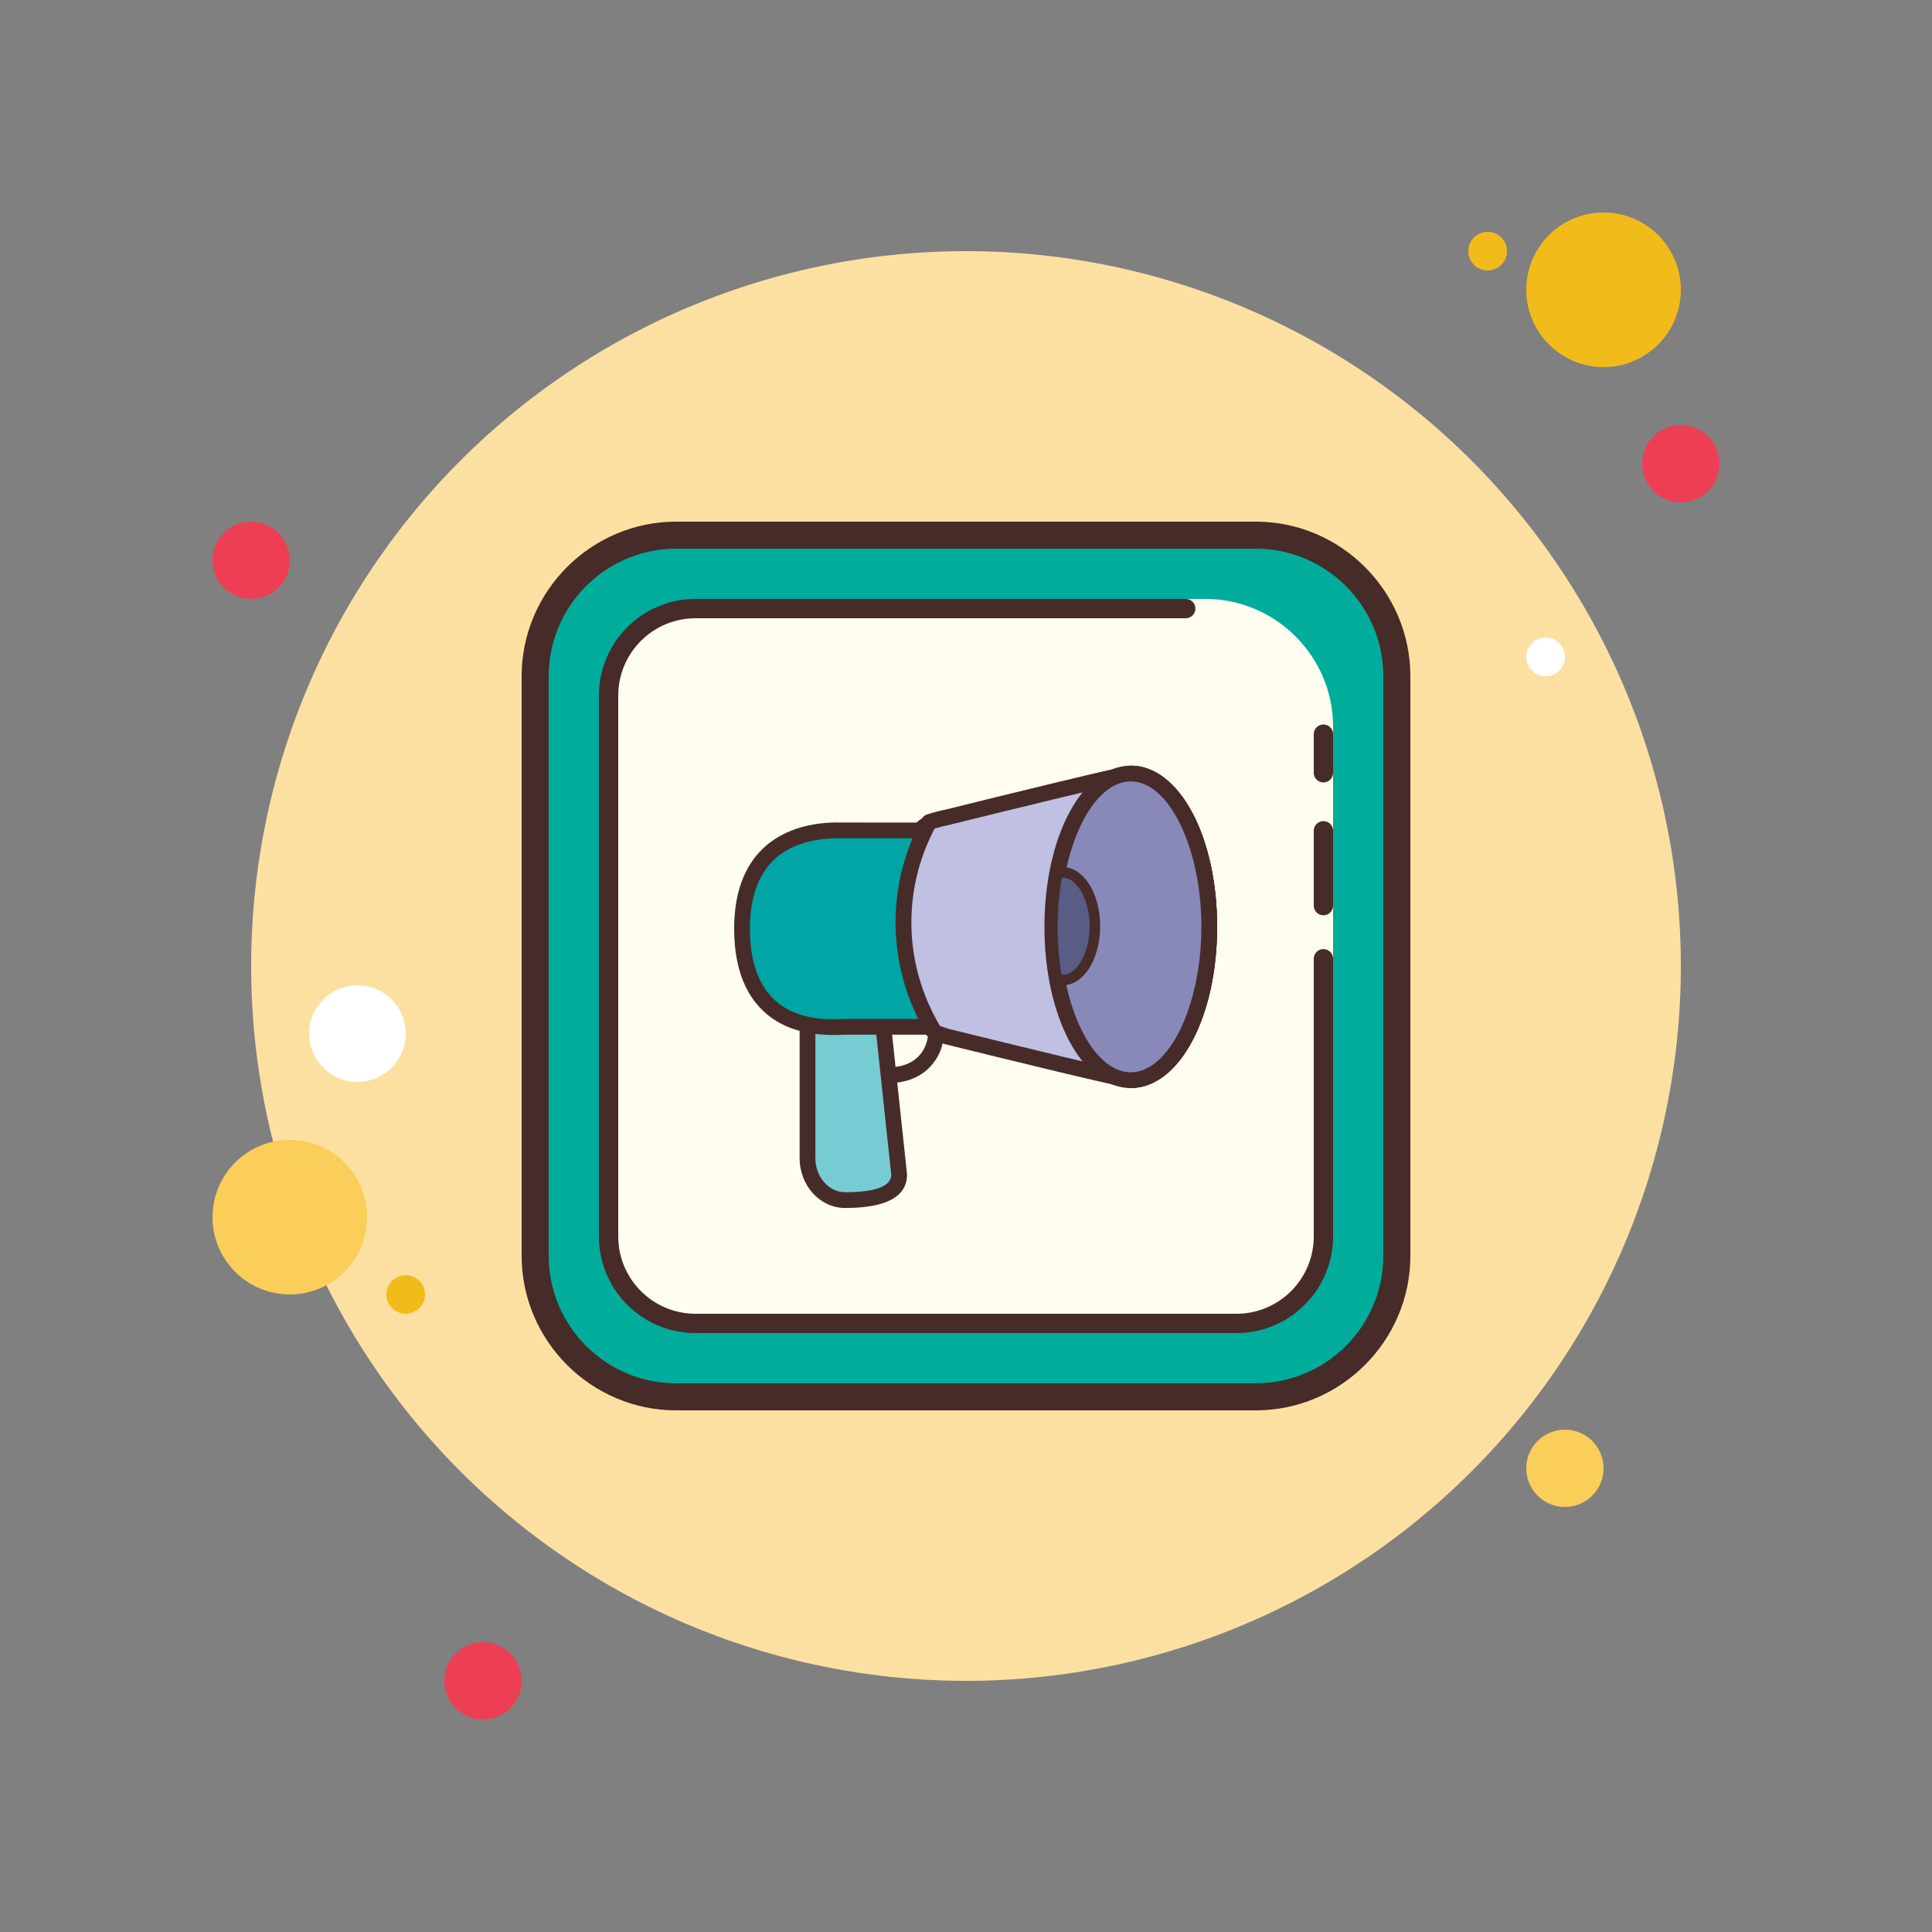 <svg xmlns="http://www.w3.org/2000/svg"  viewBox="0 0 100 100" width="100px" height="100px"><rect x="0" y="0" width="100" height="100" fill="#808080" stroke="none"/><path fill="#ee3e54" d="M13 27A2 2 0 1 0 13 31A2 2 0 1 0 13 27Z"/><path fill="#f1bc19" d="M77 12A1 1 0 1 0 77 14A1 1 0 1 0 77 12Z"/><path fill="#fce0a2" d="M50 13A37 37 0 1 0 50 87A37 37 0 1 0 50 13Z"/><path fill="#f1bc19" d="M83 11A4 4 0 1 0 83 19A4 4 0 1 0 83 11Z"/><path fill="#ee3e54" d="M87 22A2 2 0 1 0 87 26A2 2 0 1 0 87 22Z"/><path fill="#fbcd59" d="M81 74A2 2 0 1 0 81 78 2 2 0 1 0 81 74zM15 59A4 4 0 1 0 15 67 4 4 0 1 0 15 59z"/><path fill="#ee3e54" d="M25 85A2 2 0 1 0 25 89A2 2 0 1 0 25 85Z"/><path fill="#fff" d="M18.5 51A2.5 2.5 0 1 0 18.5 56A2.5 2.5 0 1 0 18.5 51Z"/><path fill="#f1bc19" d="M21 66A1 1 0 1 0 21 68A1 1 0 1 0 21 66Z"/><path fill="#fff" d="M80 33A1 1 0 1 0 80 35A1 1 0 1 0 80 33Z"/><g><path fill="#00ac9c" d="M35,72.3c-4.025,0-7.3-3.274-7.3-7.3V35c0-4.025,3.274-7.3,7.3-7.3h30c4.025,0,7.3,3.274,7.3,7.3 v30c0,4.025-3.274,7.3-7.3,7.3H35z"/><path fill="#472b29" d="M65,28.4c3.639,0,6.6,2.961,6.6,6.6v30c0,3.639-2.961,6.6-6.6,6.6H35c-3.639,0-6.6-2.961-6.6-6.6 V35c0-3.639,2.961-6.6,6.6-6.6H65 M65,27H35c-4.4,0-8,3.6-8,8v30c0,4.4,3.6,8,8,8h30c4.4,0,8-3.6,8-8V35C73,30.6,69.4,27,65,27 L65,27z"/></g><g><path fill="#fefdef" d="M62.391,69H37.609C33.974,69,31,66.026,31,62.391V37.609C31,33.974,33.974,31,37.609,31h24.783 C66.026,31,69,33.974,69,37.609v24.783C69,66.026,66.026,69,62.391,69z"/></g><g><path fill="#472b29" d="M68.5,47.375c-0.276,0-0.5-0.224-0.5-0.5V43c0-0.276,0.224-0.5,0.5-0.5S69,42.724,69,43v3.875 C69,47.151,68.776,47.375,68.5,47.375z"/></g><g><path fill="#472b29" d="M68.5,40.5c-0.276,0-0.5-0.224-0.5-0.5v-2c0-0.276,0.224-0.5,0.5-0.5S69,37.724,69,38v2 C69,40.276,68.776,40.5,68.5,40.5z"/></g><g><path fill="#472b29" d="M64,69H36c-2.757,0-5-2.243-5-5V36c0-2.757,2.243-5,5-5h25.375c0.276,0,0.5,0.224,0.5,0.5 s-0.224,0.5-0.5,0.5H36c-2.206,0-4,1.794-4,4v28c0,2.206,1.794,4,4,4h28c2.206,0,4-1.794,4-4V49.625c0-0.276,0.224-0.5,0.5-0.5 s0.5,0.224,0.5,0.5V64C69,66.757,66.757,69,64,69z"/></g><g><path fill="#77cbd2" d="M46.541,60.797c0,1.203-1.736,1.321-2.8,1.321l0,0c-1.064,0-1.944-0.975-1.944-2.178v-7.256 c0-1.203,0.88-2.178,1.944-2.178l0,0c1.064,0,1.935,0.975,1.935,2.178L46.541,60.797z"/><path fill="#472b29" d="M43.739,62.525c-1.296,0-2.351-1.159-2.351-2.585v-7.256c0-1.426,1.055-2.584,2.351-2.584 c1.291,0,2.343,1.159,2.343,2.584l0.863,8.07c0.001,0.014,0.002,0.028,0.002,0.043C46.947,61.943,45.868,62.525,43.739,62.525z M43.739,50.914c-0.846,0-1.536,0.793-1.536,1.769v7.256c0,0.976,0.69,1.77,1.536,1.77c1.571,0,2.376-0.301,2.393-0.894 l-0.863-8.088C45.267,51.708,44.582,50.914,43.739,50.914z"/><path fill="#00a5a5" d="M58.53,40.037c-0.367,0-9.487,2.388-9.487,2.388c-0.526,0.105-1.009,0.072-1.438,0.556h-3.917 c-0.419,0-5.28-0.422-5.28,5.082c0,5.733,4.86,5.082,5.28,5.082h4.454c0.278,0.484,0.567,0.308,0.866,0.401 c0,0,9.147,2.312,9.523,2.312c2.244,0,4.062-3.527,4.062-7.91S60.773,40.037,58.53,40.037z"/><path fill="#472b29" d="M58.529,56.267c-0.385,0-6.857-1.626-9.622-2.324c-0.06-0.018-0.114-0.021-0.178-0.024 c-0.202-0.011-0.52-0.027-0.8-0.364h-4.241c-1.838,0.105-3.21-0.31-4.179-1.223C38.507,51.386,38,49.95,38,48.065 c0-1.793,0.495-3.183,1.472-4.13c0.68-0.658,1.967-1.425,4.141-1.361l3.821,0.002c0.403-0.374,0.841-0.44,1.233-0.499 c0.097-0.014,0.194-0.029,0.294-0.049c2.735-0.717,9.189-2.396,9.568-2.396c2.507,0,4.469,3.654,4.469,8.318 S61.035,56.267,58.529,56.267z M43.687,52.738h4.454c0.146,0,0.28,0.078,0.353,0.204c0.087,0.151,0.105,0.152,0.277,0.161 c0.099,0.004,0.222,0.011,0.357,0.053c3.544,0.895,9.002,2.252,9.422,2.295c1.96-0.001,3.634-3.437,3.634-7.504 c0-4.057-1.665-7.487-3.64-7.503c-0.48,0.063-5.87,1.451-9.399,2.375c-0.136,0.028-0.248,0.046-0.356,0.062 c-0.382,0.058-0.635,0.096-0.878,0.371c-0.077,0.088-0.189,0.137-0.305,0.137h-3.917c-1.993-0.057-3.079,0.58-3.647,1.13 c-0.813,0.788-1.226,1.981-1.226,3.544c0,1.653,0.422,2.888,1.253,3.673c0.799,0.755,1.961,1.09,3.472,1.008L43.687,52.738z"/><path fill="#c0c0e2" d="M58.53,40.037c-0.367,0-9.487,2.261-9.487,2.261c-0.335,0.067-0.651,0.15-0.949,0.247 c-0.851,1.567-1.331,3.331-1.331,5.199c0,2.069,0.589,4.011,1.618,5.697c0.203,0.073,0.413,0.141,0.626,0.209 c0,0,9.147,2.261,9.523,2.261c2.244,0,4.062-3.553,4.062-7.936S60.773,40.037,58.53,40.037z"/><path fill="#472b29" d="M58.529,56.318c-0.385,0-6.856-1.59-9.621-2.272c-0.242-0.075-0.456-0.146-0.664-0.219 c-0.088-0.032-0.163-0.091-0.212-0.172c-1.097-1.798-1.678-3.842-1.678-5.909c0-1.892,0.465-3.707,1.381-5.394 c0.049-0.091,0.133-0.161,0.231-0.192c0.312-0.101,0.643-0.188,0.993-0.259c2.739-0.679,9.191-2.269,9.568-2.269 c2.507,0,4.469,3.665,4.469,8.344C62.999,52.653,61.035,56.318,58.529,56.318z M48.655,53.106 c0.155,0.053,0.313,0.105,0.474,0.155c3.546,0.876,9.006,2.202,9.422,2.243c1.961,0,3.635-3.448,3.635-7.529 c0-4.072-1.666-7.514-3.641-7.529c-0.469,0.056-5.868,1.372-9.403,2.248c-0.275,0.056-0.526,0.118-0.764,0.19 c-0.8,1.526-1.205,3.16-1.205,4.86C47.17,49.615,47.683,51.465,48.655,53.106z"/><g><path fill="#8889b9" d="M58.53 40.038A4.062 7.936 0 1 0 58.53 55.91A4.062 7.936 0 1 0 58.53 40.038Z"/><path fill="#472b29" d="M58.529,56.318c-2.507,0-4.469-3.665-4.469-8.344s1.963-8.344,4.469-8.344 c2.506,0,4.469,3.665,4.469,8.344C62.999,52.653,61.035,56.318,58.529,56.318z M58.529,40.445c-1.981,0-3.654,3.448-3.654,7.529 s1.673,7.529,3.654,7.529s3.654-3.448,3.654-7.529S60.511,40.445,58.529,40.445z"/></g><g><path fill="#595c84" d="M54.716,50.688c0.09,0.025,0.183,0.041,0.278,0.041c0.926,0,1.677-1.248,1.677-2.787 c0-1.54-0.751-2.788-1.677-2.788c-0.09,0-0.178,0.015-0.265,0.038c-0.166,0.867-0.262,1.802-0.262,2.783 C54.467,48.929,54.558,49.839,54.716,50.688z"/><path fill="#472b29" d="M54.994,51.001c-0.11,0-0.224-0.016-0.349-0.051c-0.101-0.027-0.177-0.11-0.197-0.212 c-0.167-0.9-0.252-1.83-0.252-2.763c0-0.958,0.09-1.911,0.267-2.834c0.02-0.102,0.096-0.184,0.197-0.211 c0.118-0.032,0.228-0.047,0.335-0.047c1.093,0,1.948,1.344,1.948,3.059C56.943,49.657,56.086,51.001,54.994,51.001z M54.951,50.456c0.015,0.001,0.029,0.001,0.043,0.001c0.762,0,1.405-1.153,1.405-2.515c0-1.363-0.643-2.515-1.405-2.515 c-0.011,0-0.022,0-0.032,0.001c-0.148,0.831-0.223,1.687-0.223,2.548C54.739,48.812,54.81,49.646,54.951,50.456z"/></g><g><path fill="#472b29" d="M46.062,56.057c-0.222,0-0.403-0.177-0.407-0.4c-0.004-0.225,0.174-0.411,0.4-0.415 c1.682-0.033,1.925-1.317,1.948-1.464c0.034-0.221,0.238-0.38,0.462-0.343c0.222,0.032,0.376,0.236,0.344,0.457 c-0.101,0.732-0.803,2.128-2.739,2.164C46.068,56.057,46.065,56.057,46.062,56.057z"/></g></g></svg>